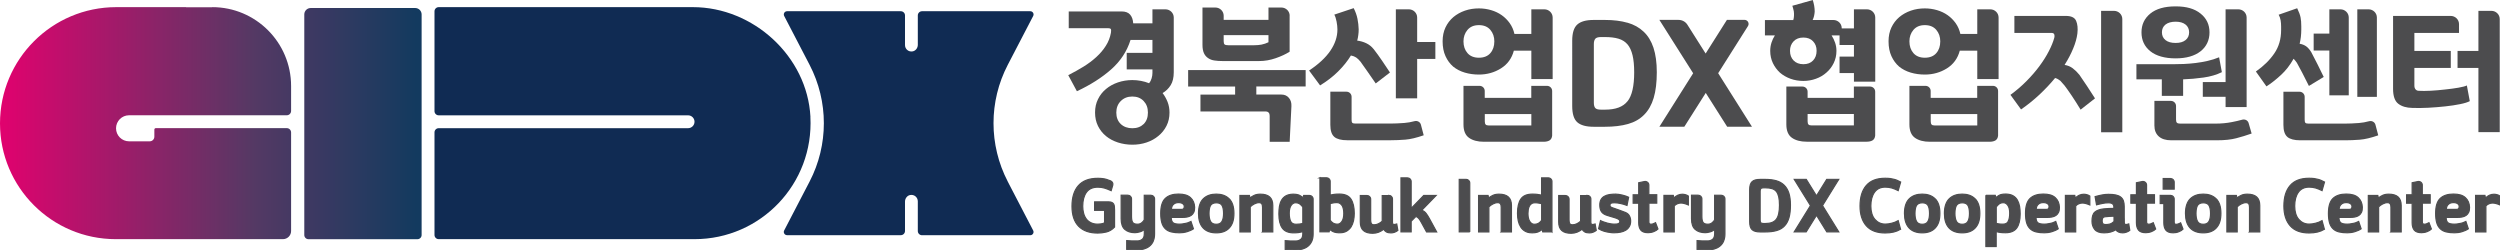 <?xml version="1.0" encoding="UTF-8"?>
<svg id="_레이어_2" data-name="레이어 2" xmlns="http://www.w3.org/2000/svg" xmlns:xlink="http://www.w3.org/1999/xlink" viewBox="0 0 458.7 45.86">
  <defs>
    <style>
      .cls-1 {
        fill: url(#linear-gradient-2);
      }

      .cls-2 {
        fill: #4c4c4e;
      }

      .cls-3 {
        fill: #102b53;
      }

      .cls-4 {
        fill: url(#linear-gradient);
      }

      .cls-5 {
        fill: none;
        stroke: #4c4c4e;
        stroke-miterlimit: 10;
        stroke-width: .22px;
      }
    </style>
    <linearGradient id="linear-gradient" x1=".39" y1="22.68" x2="76.3" y2="22.68" gradientUnits="userSpaceOnUse">
      <stop offset="0" stop-color="#e0026e"/>
      <stop offset=".61" stop-color="#543964"/>
      <stop offset="1" stop-color="#133a5f"/>
    </linearGradient>
    <linearGradient id="linear-gradient-2" x1=".39" y1="22.6" x2="76.3" y2="22.6" xlink:href="#linear-gradient"/>
  </defs>
  <g id="Layer_1" data-name="Layer 1">
    <g>
      <g>
        <path class="cls-2" d="m196.12,2.1h9.67c.7,0,1.22.19,1.56.58.34.39.53.92.57,1.6h3.53V1.71h2.38c.84,0,1.53.67,1.53,1.5v10.06c0,.97-.19,1.77-.57,2.37s-.87,1.09-1.48,1.43c.38.5.68,1.04.92,1.64.23.6.35,1.25.35,1.94,0,.9-.18,1.71-.55,2.44-.37.73-.87,1.35-1.5,1.86-.61.51-1.33.91-2.16,1.19-.83.28-1.7.41-2.61.41s-1.82-.14-2.65-.41-1.56-.66-2.17-1.16c-.63-.51-1.12-1.14-1.48-1.86-.36-.73-.54-1.55-.54-2.47s.18-1.72.54-2.45c.36-.74.85-1.36,1.48-1.88.61-.51,1.33-.91,2.17-1.2.84-.28,1.72-.43,2.65-.43.54,0,1.07.05,1.59.15.52.1,1.01.24,1.48.43.22-.26.37-.56.47-.9.1-.34.15-.67.15-.98v-.66h-4.72v-3.03h4.72v-2.37h-4.02c-.66,2.1-1.85,3.9-3.56,5.41-1.71,1.51-3.8,2.84-6.28,4l-1.59-2.95c.99-.5,1.92-1.02,2.8-1.56.88-.54,1.67-1.14,2.37-1.78.68-.62,1.26-1.3,1.72-2.03.47-.73.78-1.52.94-2.39.05-.33.05-.56-.01-.68-.06-.12-.24-.18-.53-.18h-7.2v-3.09Zm13.72,16.44c-.52-.55-1.21-.83-2.08-.83s-1.57.28-2.12.83c-.55.55-.82,1.26-.82,2.12s.27,1.58.82,2.1c.55.51,1.25.77,2.12.77s1.55-.26,2.08-.77c.52-.52.78-1.21.78-2.1s-.26-1.57-.78-2.12Z"/>
        <path class="cls-2" d="m239.56,15.86h-9.05v1.49h4.61c.57,0,1.03.2,1.37.61.34.4.49.91.46,1.52l-.32,6.54h-3.67v-4.77c0-.26-.06-.45-.19-.59-.13-.14-.31-.21-.57-.21h-11.94v-3.09h6.36v-1.49h-8.62v-3.01h21.56v3.01Zm-2.94-12.98v6.61c-.7.44-1.55.84-2.56,1.19-1.01.35-2.01.52-3.02.52h-6.74c-.52,0-1.01-.03-1.46-.1-.45-.06-.84-.21-1.16-.43-.34-.22-.6-.52-.78-.91-.18-.39-.27-.9-.27-1.54V1.38h2.36c.84,0,1.53.67,1.53,1.5v.76h8.22V1.38h2.36c.84,0,1.53.67,1.53,1.5Zm-5.15,5.3c.43-.08.85-.23,1.27-.43v-1.3h-8.22v1.1c0,.31.06.52.18.61.12.09.34.14.66.14h4.77c.47,0,.92-.04,1.35-.12Z"/>
        <path class="cls-2" d="m248.37,1.49c.34.66.57,1.31.7,1.96.13.64.2,1.29.22,1.93,0,.35-.02.7-.07,1.05-.04.35-.11.69-.2,1.02.57.07,1.13.23,1.66.48.53.25.99.62,1.39,1.12.49.63.99,1.32,1.52,2.1.53.77,1.01,1.49,1.44,2.15l-2.61,2.01c-.54-.79-1.06-1.54-1.56-2.25-.5-.71-.92-1.29-1.24-1.75-.27-.33-.53-.58-.79-.76-.26-.17-.58-.3-.96-.37-.63,1.03-1.42,2.01-2.37,2.95-.95.94-2.05,1.78-3.29,2.54l-2.02-2.73c1.74-1.16,3.05-2.37,3.91-3.64.86-1.27,1.29-2.56,1.29-3.89,0-.42-.05-.9-.15-1.43-.1-.53-.24-.97-.42-1.3l3.56-1.19Zm-3.54,23.63c-.49-.4-.74-1.14-.74-2.21v-6.09h2.95c.53,0,.95.42.95.94v4.22c0,.28.04.46.13.55.09.09.28.14.57.14h6.41c.77,0,1.63-.04,2.57-.11.63-.05,1.25-.16,1.87-.33.51-.14,1.04.15,1.17.65l.51,1.94c-1.33.46-2.45.73-3.37.8-.92.07-1.8.11-2.64.11h-8.03c-1.08,0-1.86-.2-2.36-.61Zm18.53-14.31h-3.34v7.23h-3.91V1.71h2.38c.84,0,1.53.67,1.53,1.5v4.49h3.34v3.12Z"/>
        <path class="cls-2" d="m284.88,14.51h-3.91v-5.21h-3.21c-.38,1.42-1.17,2.5-2.37,3.25-1.2.75-2.55,1.13-4.04,1.13-.92,0-1.78-.12-2.59-.36-.81-.24-1.52-.61-2.13-1.1-.59-.51-1.06-1.15-1.41-1.92-.35-.76-.53-1.67-.53-2.72,0-.96.18-1.81.53-2.55s.83-1.37,1.44-1.89c.61-.51,1.32-.91,2.13-1.19.81-.28,1.66-.41,2.56-.41.77,0,1.52.11,2.24.32.72.21,1.37.52,1.94.92.57.4,1.07.9,1.48,1.48.41.58.7,1.24.86,1.97h3.1V1.71h2.38c.84,0,1.53.67,1.53,1.5v11.3Zm-11.43-9.03c-.49-.58-1.19-.87-2.1-.87s-1.59.29-2.09.87c-.49.58-.74,1.28-.74,2.11,0,.88.25,1.6.74,2.16.49.56,1.19.84,2.09.84s1.62-.28,2.1-.84c.49-.56.73-1.28.73-2.16,0-.83-.24-1.53-.73-2.11Zm10.39,10.27c.53,0,.95.42.95.94v8.19c-.04.4-.19.69-.46.87-.27.17-.64.26-1.1.26h-10.97c-1.13,0-2.04-.24-2.72-.72-.68-.48-1.02-1.3-1.02-2.45v-7.09h2.95c.53,0,.95.42.95.94v1.27h8.54v-2.21h2.87Zm-2.87,7.28v-2.1h-8.54v1.32c0,.28.05.47.15.59.1.12.28.18.55.18h7.84Z"/>
        <path class="cls-2" d="m298.6,4.16c1.19.34,2.17.89,2.96,1.64.81.75,1.41,1.74,1.82,2.96.4,1.22.61,2.72.61,4.48,0,1.88-.19,3.45-.57,4.72s-.96,2.3-1.75,3.09c-.77.79-1.76,1.36-2.96,1.7-1.2.34-2.62.51-4.26.51h-2.05c-1.38,0-2.38-.28-3-.83-.62-.55-.93-1.54-.93-2.98V7.46c0-1.42.31-2.4.93-2.96.62-.56,1.62-.84,3-.84h2.08c1.56,0,2.94.17,4.12.51Zm.03,14.41c.81-1.03,1.21-2.79,1.21-5.29,0-1.27-.1-2.32-.3-3.14-.2-.83-.5-1.49-.92-1.99-.43-.5-.98-.85-1.66-1.05-.67-.2-1.5-.3-2.47-.3h-.75c-.52,0-.87.11-1.04.32-.17.21-.26.53-.26.95v10.78c0,.44.08.76.26.97.17.2.52.3,1.04.3h.75c1.94,0,3.31-.51,4.12-1.54Z"/>
        <path class="cls-2" d="m304.46,23.26l6.2-9.82-6.2-9.79h3.52c.66,0,1.27.33,1.62.88l3.35,5.29,3.91-6.18h3.21c.6,0,.96.65.65,1.14l-5.47,8.65,6.2,9.82h-4.55l-3.93-6.2-3.93,6.2h-4.55Z"/>
        <path class="cls-2" d="m337.92,5.21h2.24V1.71h2.38c.84,0,1.53.67,1.53,1.5v11.77h-3.91v-1.57h-2.64v-3.03h2.64v-2.12h-2.64v-1.76h-1.46c.27.42.49.87.65,1.35.16.48.24.97.24,1.49,0,.81-.17,1.55-.5,2.23-.33.68-.78,1.26-1.33,1.74-.56.5-1.2.88-1.94,1.14-.74.27-1.5.4-2.29.4-.84,0-1.63-.13-2.37-.4-.74-.27-1.38-.64-1.94-1.12-.54-.5-.97-1.08-1.29-1.75-.32-.67-.49-1.42-.49-2.25,0-.53.08-1.03.23-1.5.15-.47.36-.91.63-1.34h-1.83v-2.81h5.2c.07-.22.12-.48.13-.77.02-.29,0-.57-.03-.83-.04-.17-.08-.34-.12-.51-.04-.17-.09-.34-.15-.51l3.75-1.05c.11.35.19.7.26,1.06.06.36.09.71.09,1.06-.02.28-.06.55-.12.81-.06.27-.15.51-.26.73h3.81c.84,0,1.53.67,1.53,1.5v.05Zm5.19,10.67c.53,0,.95.42.95.94v8.05c-.04.4-.19.69-.46.87-.27.17-.64.26-1.1.26h-11c-1.13,0-2.04-.24-2.72-.72-.68-.48-1.02-1.3-1.02-2.45v-6.95h2.95c.53,0,.95.42.95.94v1.13h8.49v-2.07h2.95Zm-10.45-8.3c-.43-.46-1.02-.69-1.78-.69s-1.35.23-1.79.69c-.44.46-.66,1.04-.66,1.74,0,.74.22,1.33.66,1.78.44.45,1.04.68,1.79.68s1.35-.22,1.78-.68c.43-.45.65-1.04.65-1.78s-.22-1.28-.65-1.74Zm7.49,15.44v-2.1h-8.49v1.32c0,.28.05.47.15.59.1.12.28.18.55.18h7.79Z"/>
        <path class="cls-2" d="m366.7,14.51h-3.91v-5.21h-3.21c-.38,1.42-1.17,2.5-2.37,3.25-1.2.75-2.55,1.13-4.04,1.13-.92,0-1.78-.12-2.59-.36-.81-.24-1.52-.61-2.13-1.1-.59-.51-1.06-1.15-1.41-1.92-.35-.76-.53-1.67-.53-2.72,0-.96.18-1.81.53-2.55s.83-1.37,1.44-1.89c.61-.51,1.32-.91,2.13-1.19.81-.28,1.66-.41,2.56-.41.77,0,1.52.11,2.24.32.72.21,1.37.52,1.94.92.57.4,1.07.9,1.48,1.48.41.58.7,1.24.86,1.97h3.1V1.71h2.38c.84,0,1.53.67,1.53,1.5v11.3Zm-11.43-9.03c-.49-.58-1.19-.87-2.1-.87s-1.59.29-2.09.87c-.49.58-.74,1.28-.74,2.11,0,.88.25,1.6.74,2.16.49.56,1.19.84,2.09.84s1.62-.28,2.1-.84c.49-.56.73-1.28.73-2.16,0-.83-.24-1.53-.73-2.11Zm10.39,10.27c.53,0,.95.42.95.94v8.19c-.04.4-.19.69-.46.87-.27.17-.64.26-1.1.26h-10.97c-1.13,0-2.04-.24-2.72-.72-.68-.48-1.02-1.3-1.02-2.45v-7.09h2.95c.53,0,.95.42.95.94v1.27h8.54v-2.21h2.87Zm-2.87,7.28v-2.1h-8.54v1.32c0,.28.05.47.15.59.1.12.28.18.55.18h7.84Z"/>
        <path class="cls-2" d="m368.88,17.4c1.06-.77,2.04-1.61,2.94-2.52.9-.91,1.69-1.82,2.37-2.74.68-.92,1.26-1.83,1.72-2.73.47-.9.81-1.74,1.02-2.51.05-.2.05-.39-.01-.58-.06-.18-.23-.28-.5-.28h-6.82v-3.12h9.43c1.01,0,1.64.3,1.9.91.26.61.34,1.38.23,2.32-.11.85-.36,1.76-.77,2.74-.4.98-.93,1.99-1.58,3.02.57.09,1.08.3,1.51.63s.84.73,1.21,1.19c.43.63.89,1.31,1.39,2.05.49.74.98,1.5,1.47,2.27l-2.64,2.07c-.56-.92-1.1-1.78-1.64-2.58-.54-.8-.98-1.42-1.32-1.86-.14-.15-.27-.29-.39-.44-.12-.15-.24-.28-.36-.41-.14-.11-.29-.21-.44-.3-.15-.09-.33-.17-.53-.22-.86,1.05-1.82,2.06-2.87,3.05-1.05.98-2.18,1.89-3.38,2.72l-1.94-2.67Zm16.63,6.87V1.99h2.36c.84,0,1.53.67,1.53,1.5v20.78h-3.88Z"/>
        <path class="cls-2" d="m391.98,11.78h6.85c.54,0,1.16-.01,1.86-.04.7-.03,1.42-.09,2.16-.18.74-.09,1.48-.22,2.22-.39.75-.17,1.44-.39,2.09-.66l.51,2.73c-.97.48-2.1.81-3.38.99-1.28.18-2.53.29-3.73.33v3.03h-3.91v-3.03h-4.66v-2.79Zm11.78-2.37c-1.1.86-2.62,1.3-4.58,1.3s-3.56-.44-4.64-1.31c-1.08-.87-1.62-2.03-1.62-3.46s.54-2.56,1.62-3.45c1.08-.88,2.62-1.32,4.64-1.32s3.49.44,4.58,1.32c1.1.88,1.64,2.03,1.64,3.45s-.55,2.61-1.64,3.47Zm-5.45,9.1c.53,0,.95.42.95.94v2.48c0,.28.05.47.15.58.1.11.29.17.58.17h6.52c1.04,0,2.04-.09,3-.28.64-.12,1.28-.27,1.9-.44.5-.14,1.03.13,1.17.63l.55,1.91c-.93.33-1.88.62-2.84.87-.96.25-2.13.37-3.52.37h-8.41c-.99,0-1.75-.24-2.28-.72-.53-.48-.79-1.14-.79-1.99v-4.52h3.01Zm2.69-14.01c-.44-.35-1.05-.52-1.82-.52s-1.41.18-1.85.52c-.44.35-.66.83-.66,1.43s.22,1.08.66,1.43c.44.35,1.06.52,1.85.52s1.38-.17,1.82-.52c.44-.35.66-.83.66-1.43s-.22-1.08-.66-1.43Zm11.2,15.14h-3.85v-1.88h-4.18v-2.7h4.18V1.71h2.33c.84,0,1.53.67,1.53,1.5v16.43Z"/>
        <path class="cls-2" d="m421.49,1.52c.32.66.53,1.22.62,1.68.09.46.13,1.01.13,1.65v.58c0,.48-.03.93-.08,1.37-.05.43-.13.84-.22,1.23.45.07.84.23,1.17.45.33.23.65.59.96,1.09.39.74.78,1.48,1.16,2.25.38.76.75,1.53,1.13,2.3l-2.72,1.65c-.45-.9-.86-1.71-1.23-2.43-.37-.72-.7-1.32-.98-1.82-.11-.15-.21-.28-.3-.4-.09-.12-.19-.23-.3-.34-.65,1.16-1.42,2.16-2.33,2.99-.91.84-1.79,1.53-2.65,2.08l-1.94-2.73c1.42-.99,2.55-2.1,3.38-3.32.84-1.22,1.25-2.65,1.25-4.29v-.63c0-.42-.03-.81-.09-1.16-.06-.35-.18-.69-.36-1.02l3.4-1.19Zm-1.79,23.61c-.49-.4-.74-1.14-.74-2.21v-6.09h2.95c.53,0,.95.42.95.94v4.19c0,.28.04.46.13.57.09.1.28.15.57.15h6.68c.77,0,1.63-.04,2.57-.11.63-.05,1.25-.16,1.87-.33.51-.14,1.04.15,1.17.65l.51,1.94c-1.33.46-2.45.73-3.37.8-.92.07-1.8.11-2.64.11h-8.3c-1.08,0-1.86-.2-2.36-.61Zm4.81-18.97h2.88V1.71h2.03c.84,0,1.53.67,1.53,1.5v14.28h-3.56v-8.22h-2.88v-3.12Zm11.59,11.61h-3.58V1.71h2.06c.84,0,1.53.67,1.53,1.5v14.55Z"/>
        <path class="cls-2" d="m453.15,18.56c-.38.2-.97.39-1.78.55-.81.17-1.72.3-2.72.41-.99.11-2.02.19-3.1.25-1.08.06-2.07.06-2.96.03-1.06-.02-1.91-.27-2.55-.76-.64-.49-.96-1.4-.96-2.74V2.92h10.57c.84,0,1.53.67,1.53,1.5v1.62h-8.19v3.31h6.68v3.12h-6.68v3.25c0,.28.07.5.22.68.14.17.35.26.62.26.54.04,1.25.03,2.13-.01.88-.05,1.77-.12,2.67-.23.88-.09,1.69-.2,2.44-.33.75-.13,1.26-.27,1.55-.41l.54,2.9Zm5.5,5.68h-3.91v-11.78h-3.83v-3.12h3.83V1.99h2.38c.84,0,1.53.67,1.53,1.5v20.76Z"/>
      </g>
      <g>
        <g>
          <path class="cls-2" d="m200.84,37.04h2.58c.25,0,.45.04.59.11.14.07.25.17.33.3.07.13.11.28.13.47.02.19.03.39.03.62v3.12c-.46.48-.97.78-1.52.91s-1.08.19-1.56.19c-1.53,0-2.7-.42-3.51-1.25-.81-.83-1.22-2.05-1.22-3.67s.39-2.89,1.18-3.78c.79-.89,1.97-1.34,3.55-1.34.65,0,1.19.07,1.61.2.25.08.5.17.75.27.31.13.49.47.39.79l-.29,1c-.43-.2-.84-.35-1.22-.47-.38-.11-.79-.17-1.21-.17-.95,0-1.65.31-2.11.94-.45.63-.68,1.48-.68,2.55,0,.46.05.89.16,1.29.1.4.27.75.49,1.05.22.3.51.53.86.7.35.17.76.26,1.24.26.16,0,.37-.02.62-.05.25-.04.46-.1.64-.2v-2.29h-1.83v-1.54Z"/>
          <path class="cls-2" d="m211.58,44.3c-.18.37-.42.67-.71.89-.29.23-.63.39-1.01.5-.38.11-.77.16-1.18.16-.37,0-.73,0-1.09-.02-.35-.01-.64-.03-.86-.05v-1.63c.36.04.69.06.98.06.29,0,.61,0,.97,0s.64-.1.89-.29c.26-.19.39-.55.39-1.06v-.79c-.21.22-.48.37-.82.47-.34.1-.64.15-.91.15-.76,0-1.37-.2-1.83-.59-.46-.39-.69-1.05-.69-1.96v-4.32h1.23c.37,0,.67.29.67.66v3.22c0,.52.07.89.22,1.11s.44.33.88.33c.32,0,.59-.1.82-.3.23-.2.37-.37.42-.53v-4.48h1.22c.37,0,.67.29.67.66v6.44c0,.53-.09.98-.27,1.35Z"/>
          <path class="cls-2" d="m217.41,41.03c.39-.08.76-.21,1.11-.39l.45,1.34c-.32.22-.71.39-1.17.53-.46.14-.92.2-1.37.2-.58,0-1.09-.05-1.52-.16-.44-.11-.8-.3-1.08-.57-.29-.27-.51-.63-.65-1.09-.14-.46-.21-1.03-.21-1.73,0-1.3.28-2.22.84-2.75.56-.53,1.37-.8,2.41-.8s1.73.22,2.21.66c.48.44.73,1.02.76,1.75,0,.38-.04.69-.16.93-.11.24-.28.44-.49.58-.22.14-.47.24-.76.29-.29.05-.61.07-.96.07h-1.92c0,.45.1.77.31.96.21.19.62.28,1.23.28.26,0,.59-.04.98-.12Zm-2.14-3.51c-.22.23-.33.53-.34.9h1.88c.18,0,.31-.05.38-.15.07-.1.1-.23.1-.39,0-.21-.1-.38-.28-.51-.18-.13-.44-.2-.78-.2-.41,0-.73.12-.95.35Z"/>
          <path class="cls-2" d="m225.52,36.47c.59.57.88,1.46.88,2.68s-.28,2.05-.84,2.66c-.56.61-1.36.91-2.4.91s-1.86-.3-2.42-.91c-.56-.61-.84-1.49-.84-2.66s.3-2.11.89-2.68c.59-.57,1.38-.85,2.37-.85s1.77.28,2.36.85Zm-3.4,4.17c.19.34.54.51,1.04.51s.84-.17,1.04-.51c.2-.34.3-.83.3-1.48s-.1-1.17-.29-1.48c-.19-.31-.54-.47-1.03-.47s-.86.16-1.06.47c-.19.31-.29.81-.29,1.48s.1,1.14.29,1.48Z"/>
          <path class="cls-2" d="m231.65,42.54v-4.51c0-.29-.05-.5-.15-.64-.1-.14-.26-.21-.49-.21-.28,0-.57.08-.88.24-.31.16-.56.34-.74.54v4.59h-1.89v-6.69h1.74l.1.47c.23-.19.5-.35.8-.49.3-.14.67-.21,1.11-.21.76,0,1.33.17,1.71.51.38.34.57.86.57,1.56v4.85h-1.89Z"/>
          <path class="cls-2" d="m238.65,43.94c.26-.19.39-.55.39-1.06v-.37c-.28.07-.55.12-.78.16-.24.03-.54.05-.91.05-.96,0-1.65-.29-2.07-.87-.42-.58-.63-1.45-.63-2.59,0-.49.03-.95.1-1.38s.2-.81.39-1.14c.19-.33.45-.6.78-.79.33-.19.77-.3,1.3-.32.53,0,.94.07,1.24.22.3.16.51.31.62.47l.12-.46h1.06c.37,0,.67.29.67.66v6.44c0,.53-.09.98-.27,1.35-.18.37-.42.67-.71.89-.29.23-.63.39-1.01.5-.38.11-.77.16-1.18.16-.37,0-.73,0-1.09-.02-.35-.01-.64-.03-.86-.05v-1.63c.36.04.69.06.98.06.29,0,.61,0,.97,0s.64-.1.89-.29Zm-.08-2.85c.23-.04.39-.07.47-.09v-2.99c-.1-.18-.27-.36-.49-.54-.22-.18-.5-.27-.84-.27-.32,0-.59.16-.82.49-.22.33-.34.81-.34,1.43s.09,1.13.26,1.49c.17.36.51.54,1,.54.27,0,.52-.02.75-.05Z"/>
          <path class="cls-2" d="m242.16,32.62h1.23c.37,0,.67.29.67.66v2.51c.28-.05.53-.1.76-.13.23-.03.53-.05.91-.05,1.01,0,1.72.3,2.13.91.41.61.62,1.48.62,2.62,0,.49-.05.94-.14,1.37-.1.42-.25.8-.45,1.12-.21.32-.48.57-.8.77-.33.19-.72.3-1.18.3-.54.02-.97-.05-1.3-.2-.33-.15-.55-.31-.65-.47l-.09.5h-1.69v-9.92Zm2.37,4.63c-.24.05-.4.08-.47.09v3.05c.1.19.27.36.49.51.22.15.51.23.86.23.31,0,.58-.17.81-.51.23-.34.34-.83.34-1.46,0-.24-.02-.48-.06-.72-.04-.23-.11-.45-.2-.64-.1-.18-.24-.33-.4-.45-.16-.12-.36-.18-.6-.18-.28,0-.53.02-.77.07Z"/>
          <path class="cls-2" d="m254.82,35.84c.37,0,.67.29.67.66v4.25c0,.14.02.25.06.33.04.07.12.11.24.11.05,0,.12,0,.2-.02s.18-.04.28-.07l.21,1.18c-.18.14-.38.24-.6.33-.22.08-.44.12-.67.12-.35,0-.64-.06-.85-.18-.21-.12-.37-.29-.47-.49-.29.23-.6.4-.93.54-.34.13-.7.2-1.09.2-.77,0-1.34-.17-1.72-.51s-.56-.86-.56-1.56v-4.85h1.23c.37,0,.67.29.67.66v3.86c0,.3.05.51.14.65.09.14.26.2.49.2.27,0,.53-.06.8-.19.26-.13.49-.28.69-.47v-4.7h1.23Z"/>
          <path class="cls-2" d="m258.92,40.55v1.99h-1.87v-9.9h1.2c.37,0,.67.29.67.66v4.94l2.31-2.38h2.27l-2.63,2.71c.34.14.6.33.8.6.19.26.39.56.58.91l1.35,2.48h-1.85l-.98-1.79c-.07-.12-.14-.23-.2-.34-.06-.11-.14-.21-.21-.3-.07-.09-.15-.17-.24-.24-.09-.07-.2-.14-.32-.19l-.86.87Z"/>
          <path class="cls-2" d="m269.67,42.54h-1.93v-9.63h1.26c.37,0,.67.29.67.66v8.98Z"/>
          <path class="cls-2" d="m275.44,42.54v-4.51c0-.29-.05-.5-.15-.64-.1-.14-.26-.21-.49-.21-.28,0-.57.08-.88.24-.31.16-.56.34-.74.54v4.59h-1.89v-6.69h1.74l.1.47c.23-.19.5-.35.8-.49.3-.14.67-.21,1.11-.21.76,0,1.33.17,1.71.51.38.34.57.86.57,1.56v4.85h-1.89Z"/>
          <path class="cls-2" d="m284.74,42.54h-1.68l-.09-.5c-.11.16-.33.32-.67.47-.33.15-.76.22-1.29.2-.47,0-.86-.11-1.19-.3-.33-.19-.6-.45-.8-.77-.21-.33-.36-.7-.45-1.12-.09-.42-.14-.88-.14-1.37,0-1.14.2-2.01.61-2.62.41-.61,1.12-.91,2.14-.91.37,0,.67.02.9.05.23.03.49.07.77.13v-3.17h1.23c.37,0,.67.29.67.66v9.26Zm-3.75-5.17c-.16.12-.29.27-.38.45-.1.19-.17.4-.21.64-.03.23-.05.47-.05.72,0,.63.11,1.12.34,1.46.22.34.5.51.82.51.34,0,.62-.08.85-.23.23-.15.4-.33.5-.51v-3.05c-.08-.02-.24-.05-.48-.09-.24-.05-.5-.07-.76-.07-.25,0-.46.06-.62.18Z"/>
          <path class="cls-2" d="m291.22,35.84c.37,0,.67.29.67.66v4.25c0,.14.02.25.06.33.04.07.12.11.24.11.05,0,.12,0,.2-.02s.18-.04.28-.07l.21,1.18c-.18.14-.38.24-.6.33-.22.08-.44.12-.67.12-.35,0-.64-.06-.85-.18-.21-.12-.37-.29-.47-.49-.29.23-.6.4-.93.54-.34.13-.7.2-1.09.2-.77,0-1.34-.17-1.72-.51s-.56-.86-.56-1.56v-4.85h1.23c.37,0,.67.29.67.66v3.86c0,.3.05.51.14.65.09.14.26.2.49.2.27,0,.53-.06.8-.19.26-.13.49-.28.69-.47v-4.7h1.23Z"/>
          <path class="cls-2" d="m296.96,41.02c.16-.06.25-.2.25-.42,0-.13-.05-.23-.16-.31-.1-.08-.23-.15-.39-.22-.16-.05-.3-.1-.44-.15-.14-.05-.28-.09-.41-.12-.14-.05-.28-.09-.43-.13-.15-.04-.3-.09-.45-.14-.49-.14-.85-.36-1.07-.66-.22-.31-.33-.73-.33-1.26,0-.41.08-.74.23-1s.36-.46.62-.6c.27-.15.58-.26.93-.31.35-.05.73-.08,1.14-.08.17,0,.37.02.58.05.22.03.43.07.65.13.22.05.42.12.62.18.2.07.37.14.52.21l-.3,1.5c-.36-.14-.75-.26-1.16-.35-.41-.09-.8-.14-1.16-.14-.31,0-.52.03-.64.1-.11.07-.17.18-.17.35s.06.28.19.35.32.15.58.23c.36.13.7.25,1.02.36.32.11.67.25,1.06.4.34.14.58.35.73.64.15.29.22.6.22.92,0,.41-.08.75-.25,1.02-.16.28-.38.5-.66.67-.27.16-.58.28-.93.35s-.71.11-1.08.11c-.13,0-.25,0-.37,0-.12,0-.23-.02-.33-.03-.45-.05-.86-.13-1.24-.24-.38-.12-.72-.27-1.02-.46l.35-1.49c.19.1.4.19.62.26.22.08.45.15.67.21.22.05.44.1.65.13.21.03.38.05.53.05.38,0,.65-.03.82-.09Z"/>
          <path class="cls-2" d="m302.54,37.29v3.41c0,.17.03.29.1.35.07.06.16.09.29.09.11,0,.24-.02.38-.07.14-.05.29-.11.45-.2l.44,1.15c-.17.18-.43.34-.77.47-.34.14-.69.2-1.04.2-.64,0-1.08-.16-1.34-.48-.25-.32-.38-.77-.38-1.33v-3.6h-1.02v-1.54h1.02v-2.21l1.06-.22c.41-.08.8.23.8.64v1.78h1.45v1.54h-1.45Z"/>
          <path class="cls-2" d="m305.3,42.54v-6.69h1.72l.1.5c.21-.23.45-.41.72-.53.27-.12.55-.18.82-.18.16,0,.33.02.54.07.2.05.4.13.58.26v1.63c-.28-.12-.52-.21-.74-.26-.22-.06-.42-.09-.62-.09-.24,0-.47.05-.67.14-.21.08-.39.21-.56.39v4.77h-1.89Z"/>
          <path class="cls-2" d="m316.23,44.3c-.18.37-.42.67-.71.89-.29.23-.63.39-1.01.5-.38.11-.77.16-1.18.16-.37,0-.73,0-1.09-.02-.35-.01-.64-.03-.86-.05v-1.63c.36.04.69.06.98.06.29,0,.61,0,.97,0s.64-.1.89-.29c.26-.19.39-.55.39-1.06v-.79c-.21.22-.48.37-.82.47-.34.1-.64.15-.91.15-.76,0-1.37-.2-1.83-.59-.46-.39-.69-1.05-.69-1.96v-4.32h1.23c.37,0,.67.29.67.66v3.22c0,.52.07.89.22,1.11s.44.33.88.33c.32,0,.59-.1.82-.3.23-.2.37-.37.42-.53v-4.48h1.22c.37,0,.67.29.67.66v6.44c0,.53-.09.98-.27,1.35Z"/>
          <path class="cls-2" d="m325.91,33.16c.57.17,1.05.44,1.43.81.39.37.68.86.88,1.46.19.6.29,1.33.29,2.2,0,.92-.09,1.69-.27,2.32-.18.62-.46,1.13-.84,1.52-.37.39-.85.67-1.43.83-.58.17-1.26.25-2.05.25h-.99c-.67,0-1.15-.14-1.45-.41-.3-.27-.45-.76-.45-1.46v-5.89c0-.7.15-1.18.45-1.46.3-.28.78-.41,1.45-.41h1c.75,0,1.41.08,1.98.25Zm.01,7.08c.39-.51.58-1.37.58-2.6,0-.62-.05-1.14-.14-1.54-.1-.41-.24-.73-.44-.98-.21-.24-.47-.42-.8-.51-.32-.1-.72-.15-1.19-.15h-.36c-.25,0-.42.05-.5.16-.08.1-.12.26-.12.47v5.3c0,.22.04.37.12.47.08.1.25.15.5.15h.36c.93,0,1.59-.25,1.98-.76Z"/>
          <path class="cls-2" d="m329.21,42.54l2.98-4.82-2.98-4.81h2.2l1.88,3.03,1.88-3.03h2.2l-2.98,4.81,2.98,4.82h-2.19l-1.89-3.05-1.89,3.05h-2.19Z"/>
          <path class="cls-2" d="m348.7,42.06c-.37.23-.78.4-1.24.51s-.98.17-1.57.17c-1.53,0-2.68-.44-3.45-1.31-.77-.87-1.16-2.08-1.16-3.62,0-1.63.38-2.88,1.15-3.77.77-.89,1.92-1.33,3.46-1.33.36,0,.68.02.94.05.26.04.5.09.72.15.22.05.41.12.6.21.18.09.38.18.58.28l-.45,1.57c-.39-.2-.77-.35-1.15-.47-.38-.11-.78-.17-1.2-.17-.89,0-1.56.32-2,.95-.45.63-.67,1.48-.67,2.53s.25,1.87.75,2.45c.5.57,1.13.86,1.89.86.36,0,.76-.05,1.19-.16.43-.1.83-.26,1.19-.47l.43,1.57Z"/>
          <path class="cls-2" d="m355.05,36.47c.59.57.88,1.46.88,2.68s-.28,2.05-.84,2.66c-.56.61-1.36.91-2.4.91s-1.86-.3-2.42-.91c-.56-.61-.84-1.49-.84-2.66s.3-2.11.89-2.68c.59-.57,1.38-.85,2.37-.85s1.77.28,2.36.85Zm-3.4,4.17c.19.34.54.51,1.04.51s.84-.17,1.04-.51c.2-.34.3-.83.3-1.48s-.1-1.17-.29-1.48c-.19-.31-.54-.47-1.03-.47s-.86.16-1.06.47c-.19.31-.29.81-.29,1.48s.1,1.14.29,1.48Z"/>
          <path class="cls-2" d="m362.38,36.47c.59.57.88,1.46.88,2.68s-.28,2.05-.84,2.66c-.56.61-1.36.91-2.4.91s-1.86-.3-2.42-.91c-.56-.61-.84-1.49-.84-2.66s.3-2.11.89-2.68c.59-.57,1.38-.85,2.37-.85s1.77.28,2.36.85Zm-3.4,4.17c.19.34.54.51,1.04.51s.84-.17,1.04-.51c.2-.34.3-.83.3-1.48s-.1-1.17-.29-1.48c-.19-.31-.54-.47-1.03-.47s-.86.16-1.06.47c-.19.31-.29.81-.29,1.48s.1,1.14.29,1.48Z"/>
          <path class="cls-2" d="m364.37,35.84h1.72l.12.46c.1-.15.31-.31.61-.47.3-.16.72-.23,1.26-.22.53.02.96.12,1.29.32.33.19.59.46.78.79.19.33.32.7.4,1.14.07.43.11.89.11,1.38,0,1.15-.21,2.01-.63,2.59-.42.58-1.11.87-2.07.87-.38,0-.69-.02-.93-.05-.24-.03-.49-.08-.77-.16v2.75h-1.89v-9.42Zm4.11,4.76c.17-.36.26-.86.26-1.49s-.11-1.1-.34-1.43c-.23-.33-.5-.49-.81-.49-.35,0-.63.09-.84.27-.22.18-.38.36-.48.54v2.99c.08.03.23.06.46.09.23.04.48.05.76.05.49,0,.83-.18,1-.54Z"/>
          <path class="cls-2" d="m376.08,41.03c.39-.08.76-.21,1.11-.39l.45,1.34c-.32.22-.71.39-1.17.53-.46.14-.92.2-1.37.2-.58,0-1.09-.05-1.52-.16-.44-.11-.8-.3-1.08-.57-.29-.27-.51-.63-.65-1.09-.14-.46-.21-1.03-.21-1.73,0-1.3.28-2.22.84-2.75.56-.53,1.37-.8,2.41-.8s1.73.22,2.21.66c.48.44.73,1.02.76,1.75,0,.38-.04.69-.16.93-.11.24-.28.44-.49.58-.22.14-.47.24-.76.29-.29.05-.61.07-.96.07h-1.92c0,.45.1.77.31.96.21.19.62.28,1.23.28.26,0,.59-.04.98-.12Zm-2.14-3.51c-.22.23-.33.53-.34.9h1.88c.18,0,.31-.05.38-.15.07-.1.1-.23.1-.39,0-.21-.1-.38-.28-.51-.18-.13-.44-.2-.78-.2-.41,0-.73.12-.95.35Z"/>
          <path class="cls-2" d="m378.96,42.54v-6.69h1.72l.1.5c.21-.23.45-.41.72-.53.27-.12.55-.18.82-.18.16,0,.33.02.54.07.2.05.4.13.58.26v1.63c-.28-.12-.52-.21-.74-.26-.22-.06-.42-.09-.62-.09-.24,0-.47.05-.67.14-.21.08-.39.21-.56.39v4.77h-1.89Z"/>
          <path class="cls-2" d="m389.76,40.68c0,.15.01.28.05.37.03.09.12.14.28.14.08,0,.16,0,.23-.03.08-.02.16-.05.26-.08l.19,1.19c-.16.13-.35.23-.6.32-.24.09-.48.13-.71.13-.27,0-.51-.05-.73-.14-.22-.09-.39-.23-.52-.42-.28.17-.59.31-.95.41-.35.1-.76.15-1.22.15-.8,0-1.37-.21-1.7-.62-.33-.41-.5-.91-.5-1.51,0-.8.16-1.36.52-1.67.35-.31.9-.51,1.63-.59.17-.02.34-.03.49-.04.16,0,.31-.02.45-.03.16,0,.31-.01.45-.01s.3,0,.47-.01v-.27c0-.24-.08-.43-.23-.56-.15-.13-.41-.2-.77-.2-.21,0-.4.01-.58.03-.18.02-.35.05-.52.09-.17.03-.35.06-.52.11-.18.05-.37.09-.56.14l-.26-1.5c.28-.07.52-.14.73-.19.21-.05.4-.09.57-.12.18-.04.36-.06.54-.08.18-.02.38-.03.6-.03.54,0,1,.04,1.37.12.37.08.67.21.89.39.22.17.39.4.49.68.1.28.15.62.15,1.03v2.83Zm-1.89-1.02c-.31,0-.6.02-.86.04-.26.02-.53.04-.78.07-.24.04-.39.14-.45.3-.06.16-.09.33-.08.49,0,.17.04.32.12.45.08.13.27.19.58.19.23,0,.47-.03.71-.09.24-.06.49-.22.77-.46v-.98Z"/>
          <path class="cls-2" d="m393.86,37.29v3.41c0,.17.03.29.1.35.07.06.16.09.29.09.11,0,.24-.02.38-.07.14-.05.29-.11.45-.2l.44,1.15c-.17.18-.43.34-.77.47-.34.14-.69.2-1.04.2-.64,0-1.08-.16-1.34-.48-.25-.32-.38-.77-.38-1.33v-3.6h-1.02v-1.54h1.02v-2.21l1.06-.22c.41-.08.8.23.8.64v1.78h1.45v1.54h-1.45Z"/>
          <path class="cls-2" d="m399.66,41.09c.14-.05.29-.11.44-.2l.44,1.15c-.17.18-.43.34-.76.47-.34.14-.68.2-1.04.2-.64,0-1.08-.16-1.34-.48-.25-.32-.38-.77-.38-1.33v-3.55h-.67v-1.5h1.9c.37,0,.67.29.67.66v4.21c0,.17.03.29.09.35.06.06.15.09.27.09.11,0,.24-.02.38-.07Zm-2.76-6.39v-1.94h1.35c.37,0,.67.29.67.66v1.28h-2.02Z"/>
          <path class="cls-2" d="m406.61,36.47c.59.57.88,1.46.88,2.68s-.28,2.05-.84,2.66c-.56.61-1.36.91-2.4.91s-1.86-.3-2.42-.91c-.56-.61-.84-1.49-.84-2.66s.3-2.11.89-2.68c.59-.57,1.38-.85,2.37-.85s1.77.28,2.36.85Zm-3.4,4.17c.19.34.54.51,1.04.51s.84-.17,1.04-.51c.2-.34.3-.83.3-1.48s-.1-1.17-.29-1.48c-.19-.31-.54-.47-1.03-.47s-.86.16-1.06.47c-.19.31-.29.81-.29,1.48s.1,1.14.29,1.48Z"/>
          <path class="cls-2" d="m412.74,42.54v-4.51c0-.29-.05-.5-.15-.64-.1-.14-.26-.21-.49-.21-.28,0-.57.08-.88.24-.31.16-.56.34-.74.54v4.59h-1.89v-6.69h1.74l.1.47c.23-.19.5-.35.8-.49.3-.14.67-.21,1.11-.21.76,0,1.33.17,1.71.51.38.34.57.86.57,1.56v4.85h-1.89Z"/>
          <path class="cls-2" d="m426.47,42.06c-.37.23-.78.4-1.24.51s-.98.17-1.57.17c-1.53,0-2.68-.44-3.45-1.31-.77-.87-1.16-2.08-1.16-3.62,0-1.63.38-2.88,1.15-3.77.77-.89,1.92-1.33,3.46-1.33.36,0,.68.02.94.05.26.04.5.09.72.15.22.05.41.12.6.21.18.09.38.18.58.28l-.45,1.57c-.39-.2-.77-.35-1.15-.47-.38-.11-.78-.17-1.2-.17-.89,0-1.56.32-2,.95-.45.63-.67,1.48-.67,2.53s.25,1.87.75,2.45c.5.57,1.13.86,1.89.86.36,0,.76-.05,1.19-.16.43-.1.83-.26,1.19-.47l.43,1.57Z"/>
          <path class="cls-2" d="m431.66,41.03c.39-.08.76-.21,1.11-.39l.45,1.34c-.32.22-.71.39-1.17.53-.46.14-.92.2-1.37.2-.58,0-1.09-.05-1.52-.16-.44-.11-.8-.3-1.08-.57-.29-.27-.51-.63-.65-1.09-.14-.46-.21-1.03-.21-1.73,0-1.3.28-2.22.84-2.75.56-.53,1.37-.8,2.41-.8s1.73.22,2.21.66c.48.44.73,1.02.76,1.75,0,.38-.04.69-.16.93-.11.24-.28.44-.49.58-.22.14-.47.24-.76.29-.29.05-.61.07-.96.07h-1.92c0,.45.1.77.31.96.21.19.62.28,1.23.28.26,0,.59-.04.98-.12Zm-2.14-3.51c-.22.23-.33.53-.34.9h1.88c.18,0,.31-.05.38-.15.07-.1.1-.23.1-.39,0-.21-.1-.38-.28-.51-.18-.13-.44-.2-.78-.2-.41,0-.73.12-.95.35Z"/>
          <path class="cls-2" d="m438.69,42.54v-4.51c0-.29-.05-.5-.15-.64-.1-.14-.26-.21-.49-.21-.28,0-.57.08-.88.24-.31.16-.56.34-.74.54v4.59h-1.89v-6.69h1.74l.1.47c.23-.19.5-.35.8-.49.3-.14.67-.21,1.11-.21.76,0,1.33.17,1.71.51.38.34.57.86.57,1.56v4.85h-1.89Z"/>
          <path class="cls-2" d="m444.45,37.29v3.41c0,.17.03.29.1.35.07.06.16.09.29.09.11,0,.24-.02.38-.07.14-.05.29-.11.45-.2l.44,1.15c-.17.18-.43.34-.77.47-.34.14-.69.2-1.04.2-.64,0-1.08-.16-1.34-.48-.25-.32-.38-.77-.38-1.33v-3.6h-1.02v-1.54h1.02v-2.21l1.06-.22c.41-.08.8.23.8.64v1.78h1.45v1.54h-1.45Z"/>
          <path class="cls-2" d="m451.33,41.03c.39-.08.76-.21,1.11-.39l.45,1.34c-.32.22-.71.39-1.17.53-.46.14-.92.2-1.37.2-.58,0-1.09-.05-1.52-.16-.44-.11-.8-.3-1.08-.57-.29-.27-.51-.63-.65-1.09-.14-.46-.21-1.03-.21-1.73,0-1.3.28-2.22.84-2.75.56-.53,1.37-.8,2.41-.8s1.73.22,2.21.66c.48.44.73,1.02.76,1.75,0,.38-.04.69-.16.93-.11.24-.28.44-.49.58-.22.14-.47.24-.76.29-.29.05-.61.07-.96.07h-1.92c0,.45.1.77.31.96.21.19.62.28,1.23.28.26,0,.59-.04.98-.12Zm-2.14-3.51c-.22.23-.33.53-.34.9h1.88c.18,0,.31-.05.38-.15.07-.1.1-.23.1-.39,0-.21-.1-.38-.28-.51-.18-.13-.44-.2-.78-.2-.41,0-.73.12-.95.35Z"/>
          <path class="cls-2" d="m454.22,42.54v-6.69h1.72l.1.5c.21-.23.45-.41.72-.53.27-.12.55-.18.82-.18.16,0,.33.02.54.07.2.05.4.13.58.26v1.63c-.28-.12-.52-.21-.74-.26-.22-.06-.42-.09-.62-.09-.24,0-.47.05-.67.14-.21.08-.39.21-.56.39v4.77h-1.89Z"/>
        </g>
        <g>
          <path class="cls-5" d="m200.84,37.04h2.58c.25,0,.45.04.59.11.14.07.25.17.33.3.07.13.11.28.13.47.02.19.03.39.03.62v3.12c-.46.48-.97.78-1.52.91s-1.08.19-1.56.19c-1.53,0-2.7-.42-3.51-1.25-.81-.83-1.22-2.05-1.22-3.67s.39-2.89,1.18-3.78c.79-.89,1.97-1.34,3.55-1.34.65,0,1.19.07,1.61.2.25.08.5.17.75.27.31.13.49.47.39.79l-.29,1c-.43-.2-.84-.35-1.22-.47-.38-.11-.79-.17-1.21-.17-.95,0-1.65.31-2.11.94-.45.63-.68,1.48-.68,2.55,0,.46.05.89.16,1.29.1.4.27.75.49,1.05.22.3.51.53.86.7.35.17.76.26,1.24.26.16,0,.37-.02.62-.05.25-.04.46-.1.64-.2v-2.29h-1.83v-1.54Z"/>
          <path class="cls-5" d="m211.58,44.3c-.18.37-.42.67-.71.89-.29.23-.63.39-1.01.5-.38.11-.77.16-1.18.16-.37,0-.73,0-1.09-.02-.35-.01-.64-.03-.86-.05v-1.63c.36.04.69.06.98.06.29,0,.61,0,.97,0s.64-.1.89-.29c.26-.19.39-.55.39-1.06v-.79c-.21.22-.48.37-.82.47-.34.1-.64.15-.91.15-.76,0-1.37-.2-1.83-.59-.46-.39-.69-1.05-.69-1.96v-4.32h1.23c.37,0,.67.29.67.66v3.22c0,.52.07.89.22,1.11s.44.33.88.33c.32,0,.59-.1.82-.3.23-.2.37-.37.42-.53v-4.48h1.22c.37,0,.67.29.67.66v6.44c0,.53-.09.98-.27,1.35Z"/>
          <path class="cls-5" d="m217.41,41.03c.39-.08.76-.21,1.11-.39l.45,1.34c-.32.22-.71.39-1.17.53-.46.14-.92.2-1.37.2-.58,0-1.09-.05-1.52-.16-.44-.11-.8-.3-1.08-.57-.29-.27-.51-.63-.65-1.09-.14-.46-.21-1.03-.21-1.73,0-1.3.28-2.22.84-2.75.56-.53,1.37-.8,2.41-.8s1.73.22,2.21.66c.48.44.73,1.02.76,1.75,0,.38-.04.69-.16.93-.11.24-.28.44-.49.58-.22.14-.47.24-.76.29-.29.05-.61.07-.96.07h-1.92c0,.45.1.77.31.96.21.19.62.28,1.23.28.26,0,.59-.04.98-.12Zm-2.14-3.51c-.22.23-.33.53-.34.9h1.88c.18,0,.31-.05.38-.15.07-.1.1-.23.1-.39,0-.21-.1-.38-.28-.51-.18-.13-.44-.2-.78-.2-.41,0-.73.12-.95.35Z"/>
          <path class="cls-5" d="m225.52,36.47c.59.57.88,1.46.88,2.68s-.28,2.05-.84,2.66c-.56.61-1.36.91-2.4.91s-1.86-.3-2.42-.91c-.56-.61-.84-1.49-.84-2.66s.3-2.11.89-2.68c.59-.57,1.38-.85,2.37-.85s1.77.28,2.36.85Zm-3.4,4.17c.19.34.54.51,1.04.51s.84-.17,1.04-.51c.2-.34.3-.83.3-1.48s-.1-1.17-.29-1.48c-.19-.31-.54-.47-1.03-.47s-.86.16-1.06.47c-.19.31-.29.81-.29,1.48s.1,1.14.29,1.48Z"/>
          <path class="cls-5" d="m231.65,42.54v-4.51c0-.29-.05-.5-.15-.64-.1-.14-.26-.21-.49-.21-.28,0-.57.08-.88.24-.31.16-.56.34-.74.54v4.59h-1.89v-6.69h1.74l.1.47c.23-.19.5-.35.8-.49.3-.14.67-.21,1.11-.21.76,0,1.33.17,1.71.51.38.34.57.86.57,1.56v4.85h-1.89Z"/>
          <path class="cls-5" d="m238.65,43.94c.26-.19.39-.55.39-1.06v-.37c-.28.07-.55.12-.78.16-.24.03-.54.05-.91.05-.96,0-1.65-.29-2.07-.87-.42-.58-.63-1.45-.63-2.59,0-.49.03-.95.1-1.38s.2-.81.39-1.14c.19-.33.45-.6.78-.79.33-.19.77-.3,1.3-.32.53,0,.94.07,1.24.22.3.16.51.31.62.47l.12-.46h1.06c.37,0,.67.29.67.66v6.44c0,.53-.09.98-.27,1.35-.18.37-.42.67-.71.89-.29.23-.63.39-1.01.5-.38.11-.77.16-1.18.16-.37,0-.73,0-1.09-.02-.35-.01-.64-.03-.86-.05v-1.63c.36.04.69.06.98.06.29,0,.61,0,.97,0s.64-.1.89-.29Zm-.08-2.85c.23-.04.39-.07.47-.09v-2.99c-.1-.18-.27-.36-.49-.54-.22-.18-.5-.27-.84-.27-.32,0-.59.16-.82.49-.22.33-.34.81-.34,1.43s.09,1.13.26,1.49c.17.36.51.54,1,.54.27,0,.52-.02.75-.05Z"/>
          <path class="cls-5" d="m242.16,32.62h1.23c.37,0,.67.29.67.66v2.51c.28-.05.53-.1.76-.13.23-.03.53-.05.91-.05,1.01,0,1.72.3,2.13.91.41.61.62,1.48.62,2.62,0,.49-.05.94-.14,1.37-.1.42-.25.8-.45,1.12-.21.32-.48.57-.8.77-.33.19-.72.3-1.18.3-.54.02-.97-.05-1.3-.2-.33-.15-.55-.31-.65-.47l-.09.5h-1.69v-9.92Zm2.37,4.63c-.24.05-.4.08-.47.09v3.05c.1.19.27.36.49.51.22.15.51.23.86.23.31,0,.58-.17.81-.51.23-.34.34-.83.34-1.46,0-.24-.02-.48-.06-.72-.04-.23-.11-.45-.2-.64-.1-.18-.24-.33-.4-.45-.16-.12-.36-.18-.6-.18-.28,0-.53.02-.77.07Z"/>
          <path class="cls-5" d="m254.82,35.84c.37,0,.67.29.67.66v4.25c0,.14.02.25.06.33.04.07.12.11.24.11.05,0,.12,0,.2-.02s.18-.04.28-.07l.21,1.18c-.18.14-.38.24-.6.33-.22.08-.44.12-.67.12-.35,0-.64-.06-.85-.18-.21-.12-.37-.29-.47-.49-.29.23-.6.4-.93.54-.34.13-.7.2-1.09.2-.77,0-1.34-.17-1.72-.51s-.56-.86-.56-1.56v-4.85h1.23c.37,0,.67.29.67.66v3.86c0,.3.05.51.14.65.09.14.26.2.49.2.27,0,.53-.06.8-.19.26-.13.49-.28.69-.47v-4.7h1.23Z"/>
          <path class="cls-5" d="m258.92,40.55v1.99h-1.87v-9.9h1.2c.37,0,.67.29.67.66v4.94l2.31-2.38h2.27l-2.63,2.71c.34.14.6.33.8.6.19.26.39.56.58.91l1.35,2.48h-1.85l-.98-1.79c-.07-.12-.14-.23-.2-.34-.06-.11-.14-.21-.21-.3-.07-.09-.15-.17-.24-.24-.09-.07-.2-.14-.32-.19l-.86.87Z"/>
          <path class="cls-5" d="m269.67,42.54h-1.93v-9.63h1.26c.37,0,.67.29.67.66v8.98Z"/>
          <path class="cls-5" d="m275.44,42.54v-4.51c0-.29-.05-.5-.15-.64-.1-.14-.26-.21-.49-.21-.28,0-.57.08-.88.24-.31.16-.56.34-.74.54v4.59h-1.89v-6.69h1.74l.1.47c.23-.19.5-.35.8-.49.3-.14.67-.21,1.11-.21.76,0,1.33.17,1.71.51.38.34.57.86.57,1.56v4.85h-1.89Z"/>
          <path class="cls-5" d="m284.74,42.54h-1.68l-.09-.5c-.11.16-.33.32-.67.47-.33.15-.76.22-1.29.2-.47,0-.86-.11-1.19-.3-.33-.19-.6-.45-.8-.77-.21-.33-.36-.7-.45-1.12-.09-.42-.14-.88-.14-1.37,0-1.14.2-2.01.61-2.62.41-.61,1.12-.91,2.14-.91.37,0,.67.02.9.05.23.03.49.07.77.13v-3.17h1.23c.37,0,.67.29.67.66v9.26Zm-3.75-5.17c-.16.12-.29.27-.38.45-.1.19-.17.4-.21.64-.03.23-.05.47-.05.72,0,.63.11,1.12.34,1.46.22.34.5.51.82.51.34,0,.62-.08.85-.23.23-.15.4-.33.5-.51v-3.05c-.08-.02-.24-.05-.48-.09-.24-.05-.5-.07-.76-.07-.25,0-.46.06-.62.18Z"/>
          <path class="cls-5" d="m291.22,35.84c.37,0,.67.29.67.66v4.25c0,.14.02.25.06.33.04.07.12.11.24.11.05,0,.12,0,.2-.02s.18-.04.28-.07l.21,1.18c-.18.14-.38.24-.6.33-.22.08-.44.12-.67.12-.35,0-.64-.06-.85-.18-.21-.12-.37-.29-.47-.49-.29.23-.6.4-.93.54-.34.13-.7.2-1.09.2-.77,0-1.34-.17-1.72-.51s-.56-.86-.56-1.56v-4.85h1.23c.37,0,.67.29.67.66v3.86c0,.3.05.51.14.65.09.14.26.2.49.2.27,0,.53-.06.8-.19.26-.13.49-.28.69-.47v-4.7h1.23Z"/>
          <path class="cls-5" d="m296.96,41.02c.16-.06.25-.2.25-.42,0-.13-.05-.23-.16-.31-.1-.08-.23-.15-.39-.22-.16-.05-.3-.1-.44-.15-.14-.05-.28-.09-.41-.12-.14-.05-.28-.09-.43-.13-.15-.04-.3-.09-.45-.14-.49-.14-.85-.36-1.07-.66-.22-.31-.33-.73-.33-1.26,0-.41.08-.74.23-1s.36-.46.62-.6c.27-.15.58-.26.93-.31.35-.05.73-.08,1.14-.08.17,0,.37.02.58.05.22.03.43.07.65.13.22.05.42.12.62.18.2.07.37.14.52.21l-.3,1.5c-.36-.14-.75-.26-1.16-.35-.41-.09-.8-.14-1.16-.14-.31,0-.52.03-.64.1-.11.07-.17.18-.17.35s.06.28.19.35.32.15.58.23c.36.13.7.25,1.02.36.32.11.67.25,1.06.4.34.14.58.35.73.64.15.29.22.6.22.92,0,.41-.08.75-.25,1.02-.16.28-.38.5-.66.67-.27.16-.58.28-.93.35s-.71.11-1.08.11c-.13,0-.25,0-.37,0-.12,0-.23-.02-.33-.03-.45-.05-.86-.13-1.24-.24-.38-.12-.72-.27-1.02-.46l.35-1.49c.19.1.4.19.62.26.22.08.45.15.67.21.22.05.44.1.65.13.21.03.38.05.53.05.38,0,.65-.03.82-.09Z"/>
          <path class="cls-5" d="m302.54,37.29v3.41c0,.17.03.29.1.35.07.06.16.09.29.09.11,0,.24-.02.38-.07.14-.05.29-.11.45-.2l.44,1.15c-.17.18-.43.34-.77.47-.34.14-.69.2-1.04.2-.64,0-1.08-.16-1.34-.48-.25-.32-.38-.77-.38-1.33v-3.6h-1.02v-1.54h1.02v-2.21l1.06-.22c.41-.08.8.23.8.64v1.78h1.45v1.54h-1.45Z"/>
          <path class="cls-5" d="m305.3,42.54v-6.69h1.72l.1.5c.21-.23.45-.41.72-.53.27-.12.55-.18.82-.18.16,0,.33.02.54.07.2.05.4.13.58.26v1.63c-.28-.12-.52-.21-.74-.26-.22-.06-.42-.09-.62-.09-.24,0-.47.05-.67.14-.21.08-.39.21-.56.39v4.77h-1.89Z"/>
          <path class="cls-5" d="m316.23,44.3c-.18.37-.42.67-.71.89-.29.23-.63.39-1.01.5-.38.11-.77.16-1.18.16-.37,0-.73,0-1.09-.02-.35-.01-.64-.03-.86-.05v-1.63c.36.04.69.06.98.06.29,0,.61,0,.97,0s.64-.1.89-.29c.26-.19.39-.55.39-1.06v-.79c-.21.22-.48.37-.82.47-.34.1-.64.15-.91.15-.76,0-1.37-.2-1.83-.59-.46-.39-.69-1.05-.69-1.96v-4.32h1.23c.37,0,.67.29.67.66v3.22c0,.52.07.89.22,1.11s.44.33.88.33c.32,0,.59-.1.82-.3.23-.2.37-.37.42-.53v-4.48h1.22c.37,0,.67.29.67.66v6.44c0,.53-.09.98-.27,1.35Z"/>
          <path class="cls-5" d="m325.91,33.16c.57.17,1.05.44,1.43.81.39.37.68.86.88,1.46.19.6.29,1.33.29,2.2,0,.92-.09,1.69-.27,2.32-.18.62-.46,1.13-.84,1.52-.37.39-.85.67-1.43.83-.58.17-1.26.25-2.05.25h-.99c-.67,0-1.15-.14-1.45-.41-.3-.27-.45-.76-.45-1.46v-5.89c0-.7.15-1.18.45-1.46.3-.28.78-.41,1.45-.41h1c.75,0,1.41.08,1.98.25Zm.01,7.08c.39-.51.58-1.37.58-2.6,0-.62-.05-1.14-.14-1.54-.1-.41-.24-.73-.44-.98-.21-.24-.47-.42-.8-.51-.32-.1-.72-.15-1.19-.15h-.36c-.25,0-.42.05-.5.16-.08.1-.12.26-.12.47v5.3c0,.22.04.37.12.47.08.1.25.15.5.15h.36c.93,0,1.59-.25,1.98-.76Z"/>
          <path class="cls-5" d="m329.21,42.54l2.98-4.82-2.98-4.81h2.2l1.88,3.03,1.88-3.03h2.2l-2.98,4.81,2.98,4.82h-2.19l-1.89-3.05-1.89,3.05h-2.19Z"/>
          <path class="cls-5" d="m348.7,42.06c-.37.23-.78.4-1.24.51s-.98.17-1.57.17c-1.53,0-2.68-.44-3.45-1.31-.77-.87-1.16-2.08-1.16-3.62,0-1.63.38-2.88,1.15-3.77.77-.89,1.92-1.33,3.46-1.33.36,0,.68.02.94.05.26.04.5.09.72.15.22.05.41.12.6.21.18.09.38.18.58.28l-.45,1.57c-.39-.2-.77-.35-1.15-.47-.38-.11-.78-.17-1.2-.17-.89,0-1.56.32-2,.95-.45.63-.67,1.48-.67,2.53s.25,1.87.75,2.45c.5.57,1.13.86,1.89.86.36,0,.76-.05,1.19-.16.43-.1.83-.26,1.19-.47l.43,1.57Z"/>
          <path class="cls-5" d="m355.05,36.47c.59.57.88,1.46.88,2.68s-.28,2.05-.84,2.66c-.56.61-1.36.91-2.4.91s-1.86-.3-2.42-.91c-.56-.61-.84-1.49-.84-2.66s.3-2.11.89-2.68c.59-.57,1.38-.85,2.37-.85s1.77.28,2.36.85Zm-3.4,4.17c.19.34.54.51,1.04.51s.84-.17,1.04-.51c.2-.34.3-.83.3-1.48s-.1-1.17-.29-1.48c-.19-.31-.54-.47-1.03-.47s-.86.16-1.06.47c-.19.31-.29.81-.29,1.48s.1,1.14.29,1.48Z"/>
          <path class="cls-5" d="m362.38,36.47c.59.57.88,1.46.88,2.68s-.28,2.05-.84,2.66c-.56.61-1.36.91-2.4.91s-1.86-.3-2.42-.91c-.56-.61-.84-1.49-.84-2.66s.3-2.11.89-2.68c.59-.57,1.38-.85,2.37-.85s1.77.28,2.36.85Zm-3.4,4.17c.19.34.54.51,1.04.51s.84-.17,1.04-.51c.2-.34.3-.83.3-1.48s-.1-1.17-.29-1.48c-.19-.31-.54-.47-1.03-.47s-.86.16-1.06.47c-.19.31-.29.81-.29,1.48s.1,1.14.29,1.48Z"/>
          <path class="cls-5" d="m364.37,35.84h1.72l.12.46c.1-.15.31-.31.61-.47.3-.16.72-.23,1.26-.22.53.02.96.12,1.29.32.33.19.59.46.78.79.19.33.32.7.4,1.14.07.43.11.89.11,1.38,0,1.15-.21,2.01-.63,2.59-.42.58-1.11.87-2.07.87-.38,0-.69-.02-.93-.05-.24-.03-.49-.08-.77-.16v2.75h-1.89v-9.42Zm4.11,4.76c.17-.36.26-.86.26-1.49s-.11-1.1-.34-1.43c-.23-.33-.5-.49-.81-.49-.35,0-.63.09-.84.27-.22.18-.38.36-.48.54v2.99c.08.03.23.06.46.09.23.04.48.05.76.05.49,0,.83-.18,1-.54Z"/>
          <path class="cls-5" d="m376.08,41.03c.39-.08.76-.21,1.11-.39l.45,1.34c-.32.22-.71.39-1.17.53-.46.14-.92.2-1.37.2-.58,0-1.09-.05-1.52-.16-.44-.11-.8-.3-1.08-.57-.29-.27-.51-.63-.65-1.09-.14-.46-.21-1.03-.21-1.73,0-1.3.28-2.22.84-2.75.56-.53,1.37-.8,2.41-.8s1.73.22,2.21.66c.48.44.73,1.02.76,1.75,0,.38-.04.69-.16.93-.11.24-.28.44-.49.58-.22.14-.47.24-.76.29-.29.05-.61.07-.96.07h-1.92c0,.45.1.77.31.96.21.19.62.28,1.23.28.26,0,.59-.04.98-.12Zm-2.14-3.51c-.22.23-.33.53-.34.9h1.88c.18,0,.31-.05.38-.15.07-.1.1-.23.1-.39,0-.21-.1-.38-.28-.51-.18-.13-.44-.2-.78-.2-.41,0-.73.12-.95.35Z"/>
          <path class="cls-5" d="m378.96,42.54v-6.69h1.72l.1.5c.21-.23.45-.41.72-.53.27-.12.55-.18.82-.18.16,0,.33.02.54.07.2.05.4.13.58.26v1.63c-.28-.12-.52-.21-.74-.26-.22-.06-.42-.09-.62-.09-.24,0-.47.05-.67.14-.21.08-.39.21-.56.39v4.77h-1.89Z"/>
          <path class="cls-5" d="m389.76,40.68c0,.15.01.28.05.37.03.09.12.14.28.14.08,0,.16,0,.23-.03.08-.02.16-.05.26-.08l.19,1.19c-.16.13-.35.23-.6.32-.24.09-.48.13-.71.13-.27,0-.51-.05-.73-.14-.22-.09-.39-.23-.52-.42-.28.17-.59.31-.95.41-.35.1-.76.15-1.22.15-.8,0-1.37-.21-1.7-.62-.33-.41-.5-.91-.5-1.51,0-.8.16-1.36.52-1.67.35-.31.9-.51,1.63-.59.17-.02.34-.03.49-.04.16,0,.31-.02.45-.03.16,0,.31-.01.45-.01s.3,0,.47-.01v-.27c0-.24-.08-.43-.23-.56-.15-.13-.41-.2-.77-.2-.21,0-.4.01-.58.03-.18.02-.35.05-.52.09-.17.03-.35.06-.52.11-.18.05-.37.09-.56.14l-.26-1.5c.28-.07.52-.14.73-.19.21-.05.4-.09.57-.12.18-.04.36-.06.54-.08.18-.02.38-.03.6-.03.54,0,1,.04,1.37.12.37.08.67.21.89.39.22.17.39.4.49.68.1.28.15.62.15,1.03v2.83Zm-1.89-1.02c-.31,0-.6.02-.86.04-.26.02-.53.04-.78.07-.24.04-.39.14-.45.3-.06.16-.09.33-.08.49,0,.17.04.32.12.45.08.13.27.19.58.19.23,0,.47-.03.71-.09.24-.06.49-.22.77-.46v-.98Z"/>
          <path class="cls-5" d="m393.86,37.29v3.41c0,.17.03.29.1.35.07.06.16.09.29.09.11,0,.24-.02.38-.07.14-.05.29-.11.45-.2l.44,1.15c-.17.18-.43.34-.77.47-.34.14-.69.2-1.04.2-.64,0-1.08-.16-1.34-.48-.25-.32-.38-.77-.38-1.33v-3.6h-1.02v-1.54h1.02v-2.21l1.06-.22c.41-.08.8.23.8.64v1.78h1.45v1.54h-1.45Z"/>
          <path class="cls-5" d="m399.66,41.09c.14-.05.29-.11.44-.2l.44,1.15c-.17.18-.43.34-.76.47-.34.14-.68.2-1.04.2-.64,0-1.08-.16-1.34-.48-.25-.32-.38-.77-.38-1.33v-3.55h-.67v-1.5h1.9c.37,0,.67.29.67.66v4.21c0,.17.03.29.09.35.06.06.15.09.27.09.11,0,.24-.02.38-.07Zm-2.76-6.39v-1.94h1.35c.37,0,.67.29.67.66v1.28h-2.02Z"/>
          <path class="cls-5" d="m406.61,36.47c.59.57.88,1.46.88,2.68s-.28,2.05-.84,2.66c-.56.61-1.36.91-2.4.91s-1.86-.3-2.42-.91c-.56-.61-.84-1.49-.84-2.66s.3-2.11.89-2.68c.59-.57,1.38-.85,2.37-.85s1.77.28,2.36.85Zm-3.4,4.17c.19.34.54.51,1.04.51s.84-.17,1.04-.51c.2-.34.3-.83.3-1.48s-.1-1.17-.29-1.48c-.19-.31-.54-.47-1.03-.47s-.86.16-1.06.47c-.19.31-.29.81-.29,1.48s.1,1.14.29,1.48Z"/>
          <path class="cls-5" d="m412.74,42.54v-4.51c0-.29-.05-.5-.15-.64-.1-.14-.26-.21-.49-.21-.28,0-.57.08-.88.24-.31.16-.56.34-.74.54v4.59h-1.89v-6.69h1.74l.1.47c.23-.19.5-.35.8-.49.3-.14.67-.21,1.11-.21.76,0,1.33.17,1.71.51.38.34.57.86.57,1.56v4.85h-1.89Z"/>
          <path class="cls-5" d="m426.47,42.06c-.37.23-.78.4-1.24.51s-.98.17-1.57.17c-1.53,0-2.68-.44-3.45-1.31-.77-.87-1.16-2.08-1.16-3.62,0-1.63.38-2.88,1.15-3.77.77-.89,1.92-1.33,3.46-1.33.36,0,.68.02.94.05.26.04.5.09.72.15.22.05.41.12.6.21.18.09.38.18.58.28l-.45,1.57c-.39-.2-.77-.35-1.15-.47-.38-.11-.78-.17-1.2-.17-.89,0-1.56.32-2,.95-.45.63-.67,1.48-.67,2.53s.25,1.87.75,2.45c.5.57,1.13.86,1.89.86.36,0,.76-.05,1.19-.16.43-.1.83-.26,1.19-.47l.43,1.57Z"/>
          <path class="cls-5" d="m431.66,41.03c.39-.08.76-.21,1.11-.39l.45,1.34c-.32.22-.71.39-1.17.53-.46.14-.92.2-1.37.2-.58,0-1.09-.05-1.52-.16-.44-.11-.8-.3-1.08-.57-.29-.27-.51-.63-.65-1.09-.14-.46-.21-1.03-.21-1.73,0-1.3.28-2.22.84-2.75.56-.53,1.37-.8,2.41-.8s1.73.22,2.21.66c.48.44.73,1.02.76,1.75,0,.38-.04.69-.16.93-.11.24-.28.44-.49.58-.22.14-.47.24-.76.29-.29.05-.61.07-.96.07h-1.92c0,.45.1.77.31.96.21.19.62.28,1.23.28.26,0,.59-.04.98-.12Zm-2.14-3.51c-.22.23-.33.53-.34.9h1.88c.18,0,.31-.05.38-.15.07-.1.1-.23.1-.39,0-.21-.1-.38-.28-.51-.18-.13-.44-.2-.78-.2-.41,0-.73.12-.95.35Z"/>
          <path class="cls-5" d="m438.69,42.54v-4.51c0-.29-.05-.5-.15-.64-.1-.14-.26-.21-.49-.21-.28,0-.57.08-.88.24-.31.16-.56.34-.74.54v4.59h-1.89v-6.69h1.74l.1.47c.23-.19.5-.35.8-.49.3-.14.67-.21,1.11-.21.76,0,1.33.17,1.71.51.38.34.57.86.57,1.56v4.85h-1.89Z"/>
          <path class="cls-5" d="m444.45,37.29v3.41c0,.17.03.29.1.35.07.06.16.09.29.09.11,0,.24-.02.38-.07.14-.05.29-.11.45-.2l.44,1.15c-.17.18-.43.34-.77.47-.34.14-.69.2-1.04.2-.64,0-1.08-.16-1.34-.48-.25-.32-.38-.77-.38-1.33v-3.6h-1.02v-1.54h1.02v-2.21l1.06-.22c.41-.08.8.23.8.64v1.78h1.45v1.54h-1.45Z"/>
          <path class="cls-5" d="m451.33,41.03c.39-.08.76-.21,1.11-.39l.45,1.34c-.32.22-.71.39-1.17.53-.46.14-.92.2-1.37.2-.58,0-1.09-.05-1.52-.16-.44-.11-.8-.3-1.08-.57-.29-.27-.51-.63-.65-1.09-.14-.46-.21-1.03-.21-1.73,0-1.3.28-2.22.84-2.75.56-.53,1.37-.8,2.41-.8s1.73.22,2.21.66c.48.44.73,1.02.76,1.75,0,.38-.04.69-.16.93-.11.24-.28.44-.49.58-.22.14-.47.24-.76.29-.29.05-.61.07-.96.07h-1.92c0,.45.1.77.31.96.21.19.62.28,1.23.28.26,0,.59-.04.98-.12Zm-2.14-3.51c-.22.23-.33.53-.34.9h1.88c.18,0,.31-.05.38-.15.07-.1.1-.23.1-.39,0-.21-.1-.38-.28-.51-.18-.13-.44-.2-.78-.2-.41,0-.73.12-.95.35Z"/>
          <path class="cls-5" d="m454.22,42.54v-6.69h1.72l.1.5c.21-.23.45-.41.72-.53.27-.12.55-.18.82-.18.16,0,.33.02.54.07.2.05.4.13.58.26v1.63c-.28-.12-.52-.21-.74-.26-.22-.06-.42-.09-.62-.09-.24,0-.47.05-.67.14-.21.08-.39.21-.56.39v4.77h-1.89Z"/>
        </g>
      </g>
      <g>
        <path class="cls-3" d="m148.7,21.44c-.58-11.08-10.47-20.13-21.57-20.13h-46.64c-.43,0-.77.35-.77.77v18.31c0,.43.35.77.77.77h45.76c.65,0,1.18.53,1.18,1.18h0c0,.65-.53,1.18-1.18,1.18h-45.76c-.43,0-.77.35-.77.77v18.82c0,.43.35.77.77.77h46.95c12.14,0,21.9-10.16,21.25-22.44Z"/>
        <path class="cls-3" d="m184.9,33.3c-3.48-6.71-3.48-14.69,0-21.39l4.67-8.98c.21-.39-.08-.87-.53-.87h-19.87c-.43,0-.77.35-.77.77v5.39c0,.58-.39,1.11-.96,1.21-.75.13-1.39-.43-1.39-1.16V2.83c0-.43-.35-.77-.77-.77h-20.87c-.45,0-.73.47-.53.87l4.67,8.98c3.48,6.71,3.48,14.69,0,21.39l-4.67,8.98c-.21.39.08.87.53.87h20.87c.43,0,.77-.35.77-.77v-5.39c0-.57.39-1.11.95-1.21.75-.14,1.4.43,1.4,1.16v5.45c0,.43.35.77.77.77h19.87c.44,0,.73-.47.53-.87l-4.67-8.98Z"/>
        <g>
          <path class="cls-4" d="m76.19,1.47h-19.18c-.65,0-1.18.53-1.18,1.18v40.47c0,.43.35.77.77.77h19.99c.43,0,.77-.35.77-.77V2.65c0-.65-.53-1.18-1.18-1.18Z"/>
          <path class="cls-1" d="m38.95,1.33h-4.81v-.02h-12.81C9.55,1.31,0,10.86,0,22.64h0c0,11.73,9.51,21.24,21.24,21.24h12.9s2.54,0,2.54,0h15.24c.82,0,1.49-.67,1.49-1.49v-18.09c0-.43-.35-.79-.79-.79h-24.03c-.15,0-.27.12-.27.27v1.3c0,.47-.38.85-.85.85h-3.79c-1.32,0-2.39-1.07-2.39-2.39h0c0-1.32,1.07-2.39,2.39-2.39h28.94c.43,0,.79-.35.79-.79v-4.58h0c0-7.99-6.48-14.47-14.47-14.47Z"/>
        </g>
      </g>
    </g>
  </g>
</svg>